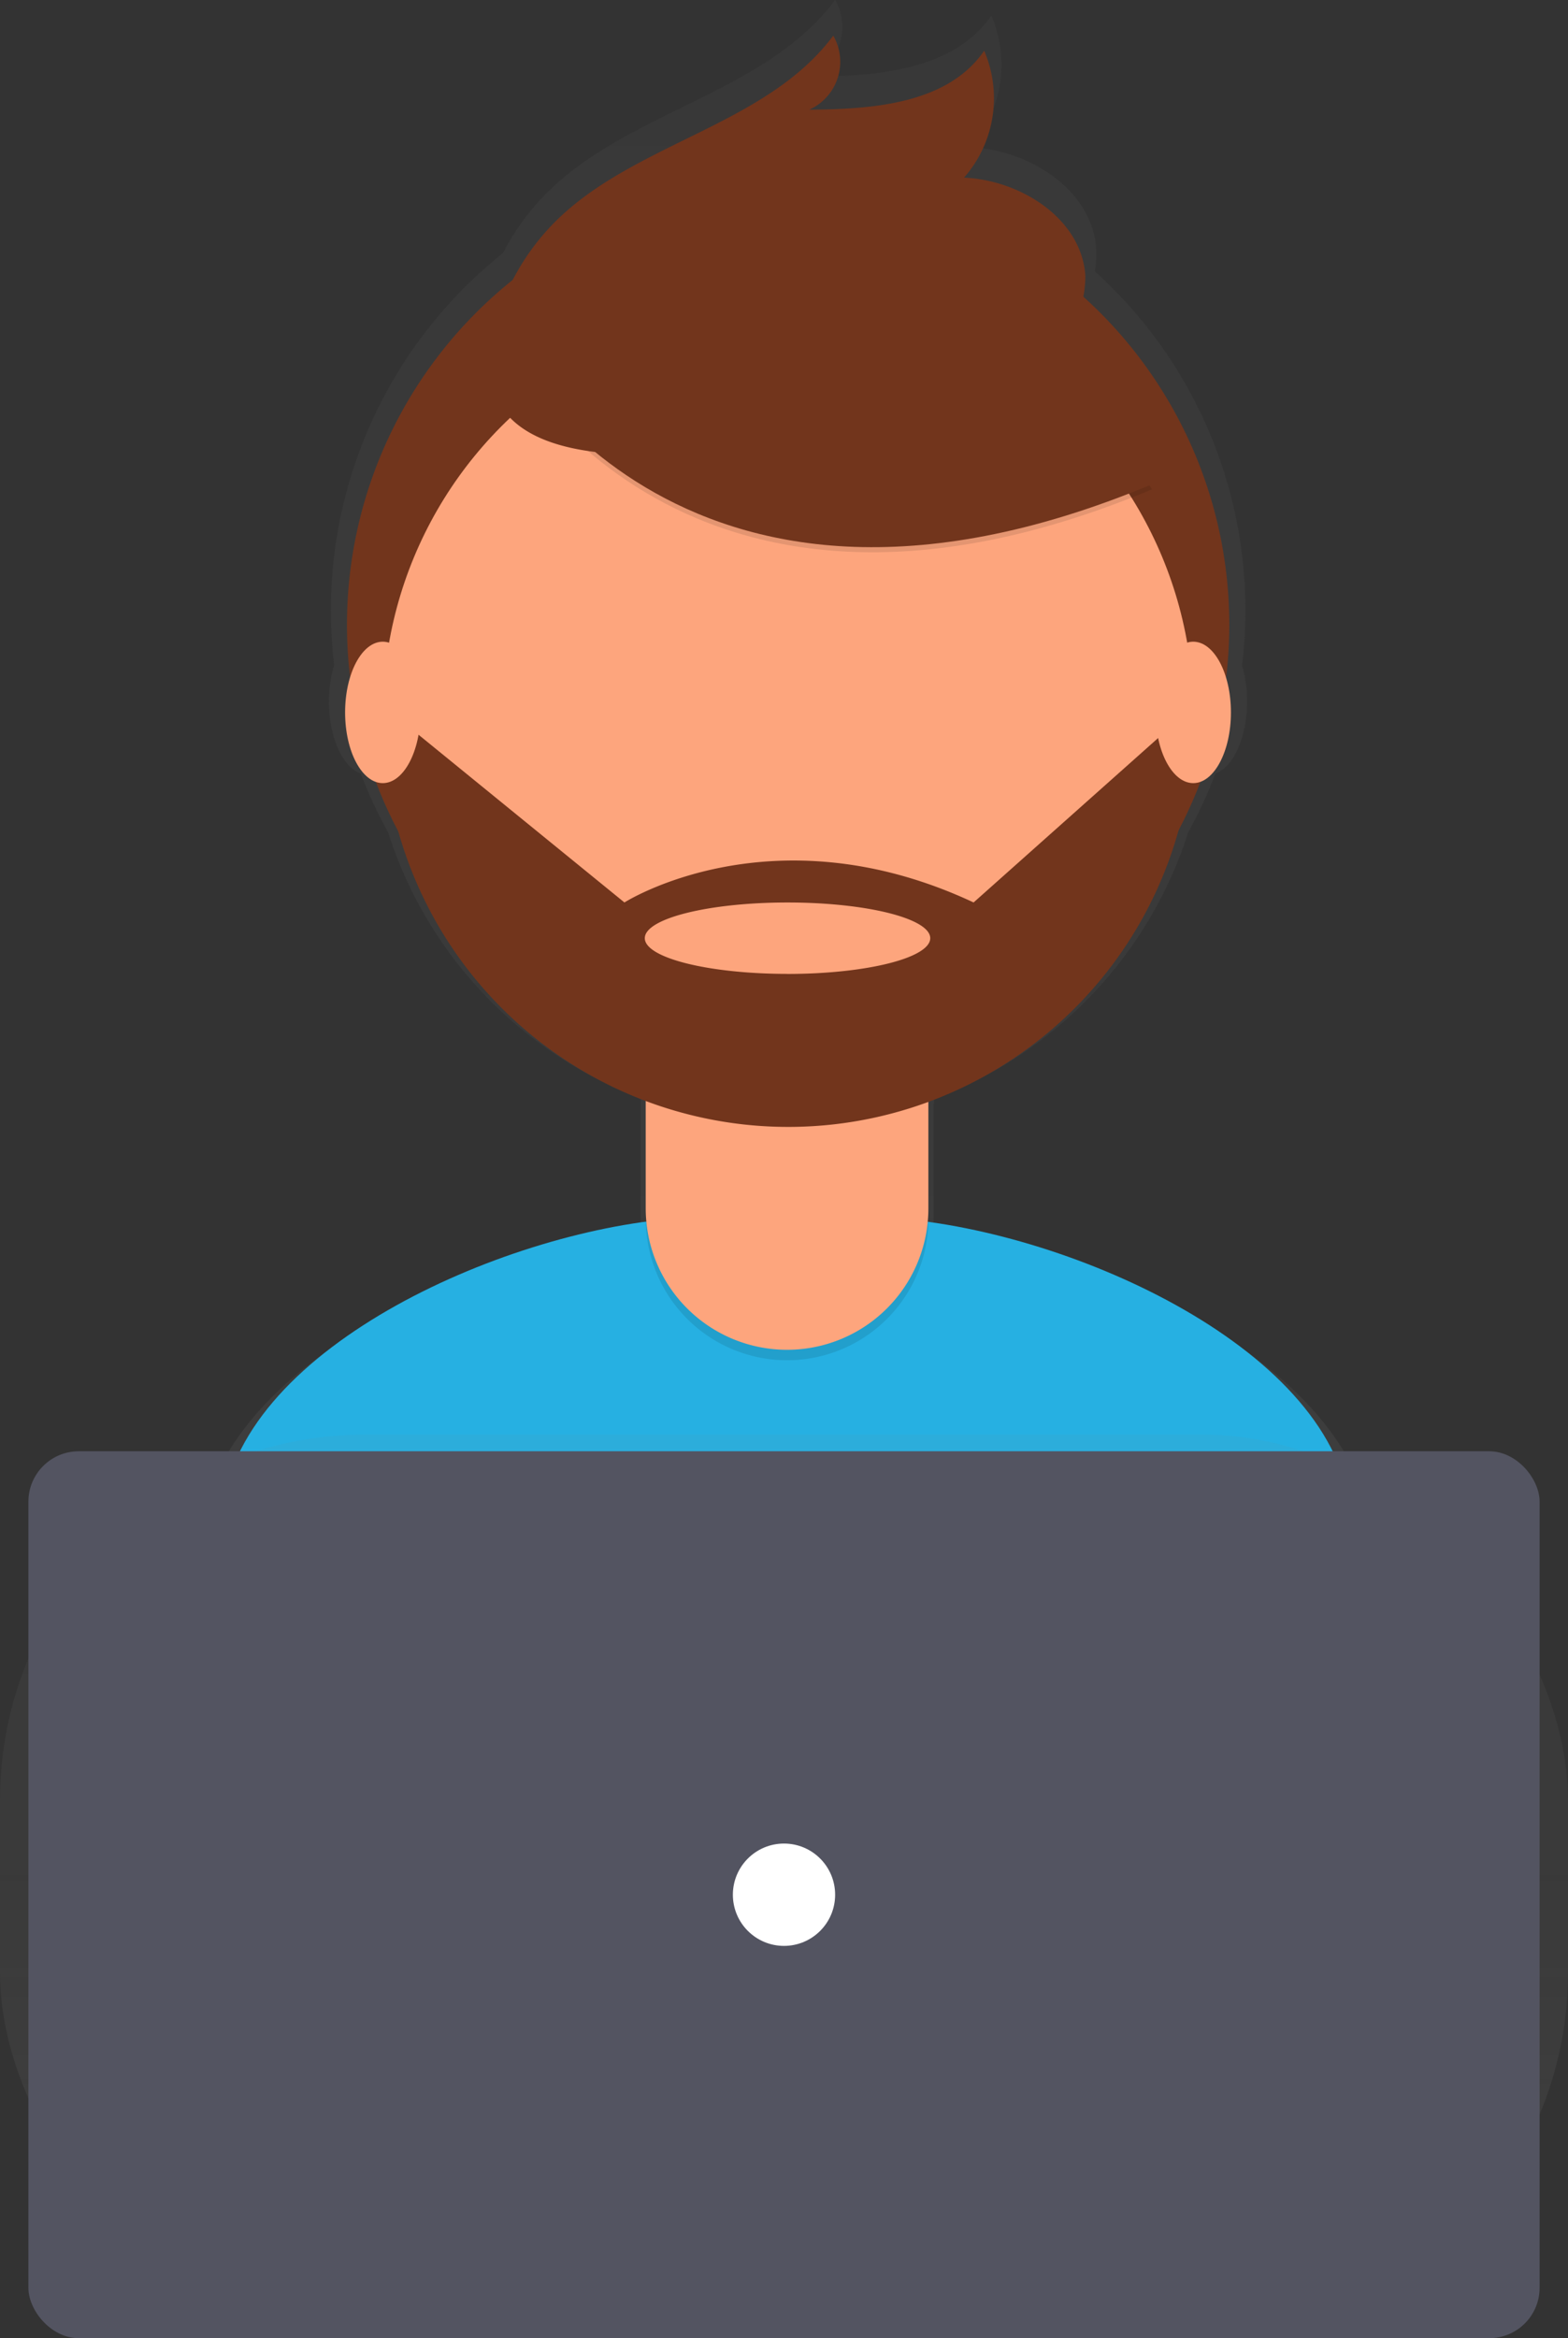 <svg xmlns="http://www.w3.org/2000/svg" xmlns:xlink="http://www.w3.org/1999/xlink" width="62.284" height="92.811" viewBox="0 0 62.284 92.811">
  <rect x="0" y="0" width="62.284" height="92.811" fill="#333333" stroke="none"/>
  <defs>
    <linearGradient id="linear-gradient" x1="0.5" y1="1" x2="0.5" gradientUnits="objectBoundingBox">
      <stop offset="0" stop-color="gray" stop-opacity="0.251"/>
      <stop offset="0.535" stop-color="gray" stop-opacity="0.122"/>
      <stop offset="1" stop-color="gray" stop-opacity="0.102"/>
    </linearGradient>
  </defs>
  <g id="Group_1244" data-name="Group 1244" transform="translate(732.842 1358)">
    <g id="Group_1242" data-name="Group 1242" transform="translate(-728.132 -1358)" opacity="0.7">
      <path id="Path_1282" data-name="Path 1282" d="M474.215,178.592c-1.57-5.7-10.469-9.858-17.165-10.781,0-.042,0-.084,0-.126v-4.877l.022-.007v-.185a16.726,16.726,0,0,0,10.1-10.588,18.078,18.078,0,0,0,1.078-2.324c.715-.26,1.255-1.439,1.255-2.855a4.986,4.986,0,0,0-.2-1.432,18.316,18.316,0,0,0,.134-2.174,18.119,18.119,0,0,0-5.985-13.476,3.539,3.539,0,0,0,.057-.886c-.151-2.341-2.652-3.931-5-4.038a4.945,4.945,0,0,0,.834-5.222c-1.494,2.177-4.562,2.408-7.2,2.425A2.16,2.16,0,0,0,453.14,119c-2.76,3.7-8.139,4.384-11.421,7.628a9.628,9.628,0,0,0-1.776,2.422,18.128,18.128,0,0,0-6.833,14.192,18.324,18.324,0,0,0,.131,2.154,4.971,4.971,0,0,0-.208,1.451c0,1.423.545,2.605,1.265,2.858a18.064,18.064,0,0,0,1.083,2.332,16.722,16.722,0,0,0,10.032,10.551v5.1c0,.039,0,.078,0,.117-6.721.907-15.691,5.1-17.247,10.844-1.344,4.96-2.778,10.407-3.491,13.605,6.116,4.3,18.95,6.821,26.993,6.821,7.642,0,20.132-2.278,26.068-6.191C477.1,189.367,475.617,183.68,474.215,178.592Z" transform="translate(-424.678 -119)" fill="url(#linear-gradient)"/>
    </g>
    <path id="Path_1283" data-name="Path 1283" d="M456.935,469.807c7.372,0,19.421-2.2,25.147-5.972-.62-3.39-2.047-8.875-3.4-13.784-1.722-6.252-12.593-10.586-19.078-10.586h-6.249c-6.5,0-17.391,4.359-19.092,10.638-1.3,4.785-2.679,10.039-3.368,13.124C436.8,467.373,449.176,469.807,456.935,469.807Z" transform="translate(-1158.09 -1749.151)" fill="#26b0e2"/>
    <circle id="Ellipse_383" data-name="Ellipse 383" cx="17.524" cy="17.524" r="17.524" transform="translate(-719.06 -1350.724)" fill="#72351c"/>
    <path id="Path_1284" data-name="Path 1284" d="M449.291,261.311H460.52v8.983a5.614,5.614,0,0,1-5.614,5.614h0a5.614,5.614,0,0,1-5.614-5.614v-8.983Z" transform="translate(-1156.483 -1579.915)" opacity="0.1"/>
    <path id="Path_1285" data-name="Path 1285" d="M450.9,258.553h8.007a1.611,1.611,0,0,1,1.611,1.611v7.372a5.614,5.614,0,0,1-5.614,5.614h0a5.614,5.614,0,0,1-5.614-5.614v-7.372A1.611,1.611,0,0,1,450.9,258.553Z" transform="translate(-1156.483 -1577.572)" fill="#fda57d"/>
    <path id="Path_1286" data-name="Path 1286" d="M563.709,400.839a16.16,16.16,0,0,0,11.229.031V399.49H563.709Z" transform="translate(-1270.88 -1715.203)" opacity="0.1"/>
    <circle id="Ellipse_384" data-name="Ellipse 384" cx="16.094" cy="16.094" r="16.094" transform="translate(-717.63 -1345.801)" fill="#fda57d"/>
    <path id="Path_1287" data-name="Path 1287" d="M525.046,186.755s6.783,13.768,25.917,5.77l-4.454-6.985-7.9-2.835Z" transform="translate(-1238.046 -1531.101)" opacity="0.1"/>
    <path id="Path_1288" data-name="Path 1288" d="M525.046,185.412s6.783,13.768,25.917,5.77l-4.454-6.985-7.9-2.835Z" transform="translate(-1238.046 -1529.96)" fill="#72351c"/>
    <path id="Path_1289" data-name="Path 1289" d="M522.754,139.49a9.3,9.3,0,0,1,2.3-3.748c3.166-3.129,8.356-3.79,11.018-7.358a2.084,2.084,0,0,1-.954,2.939c2.547-.017,5.506-.24,6.948-2.34a4.77,4.77,0,0,1-.8,5.037c2.261.1,4.673,1.637,4.819,3.895A4.5,4.5,0,0,1,544,141.706a11.574,11.574,0,0,1-4.2,1.583C535.5,144.237,519.95,148.209,522.754,139.49Z" transform="translate(-1235.815 -1484.969)" fill="#72351c"/>
    <path id="Path_1290" data-name="Path 1290" d="M526.56,307.6h-.427l-8.3,7.39c-8-3.746-13.869,0-13.869,0l-8.706-7.087-.878.11a16.093,16.093,0,1,0,32.184-.414Zm-16.118,10.225c-3.131,0-5.669-.635-5.669-1.417s2.538-1.417,5.669-1.417,5.669.635,5.669,1.417S513.573,317.827,510.441,317.827Z" transform="translate(-1212.002 -1637.168)" fill="#72351c"/>
    <ellipse id="Ellipse_385" data-name="Ellipse 385" cx="1.497" cy="2.807" rx="1.497" ry="2.807" transform="translate(-719.134 -1332.529)" fill="#fda57d"/>
    <ellipse id="Ellipse_386" data-name="Ellipse 386" cx="1.497" cy="2.807" rx="1.497" ry="2.807" transform="translate(-686.941 -1332.529)" fill="#fda57d"/>
    <g id="Group_1243" data-name="Group 1243" transform="translate(-732.842 -1301.056)" opacity="0.7">
      <rect id="Rectangle_409" data-name="Rectangle 409" width="62.284" height="35.866" rx="14.5" transform="translate(0 0)" fill="url(#linear-gradient)"/>
    </g>
    <rect id="Rectangle_410" data-name="Rectangle 410" width="60.028" height="35.204" rx="2" transform="translate(-731.714 -1300.394)" fill="#535461"/>
    <circle id="Ellipse_387" data-name="Ellipse 387" cx="2.031" cy="2.031" r="2.031" transform="translate(-703.731 -1284.823)" fill="#fff"/>
  </g>
</svg>
